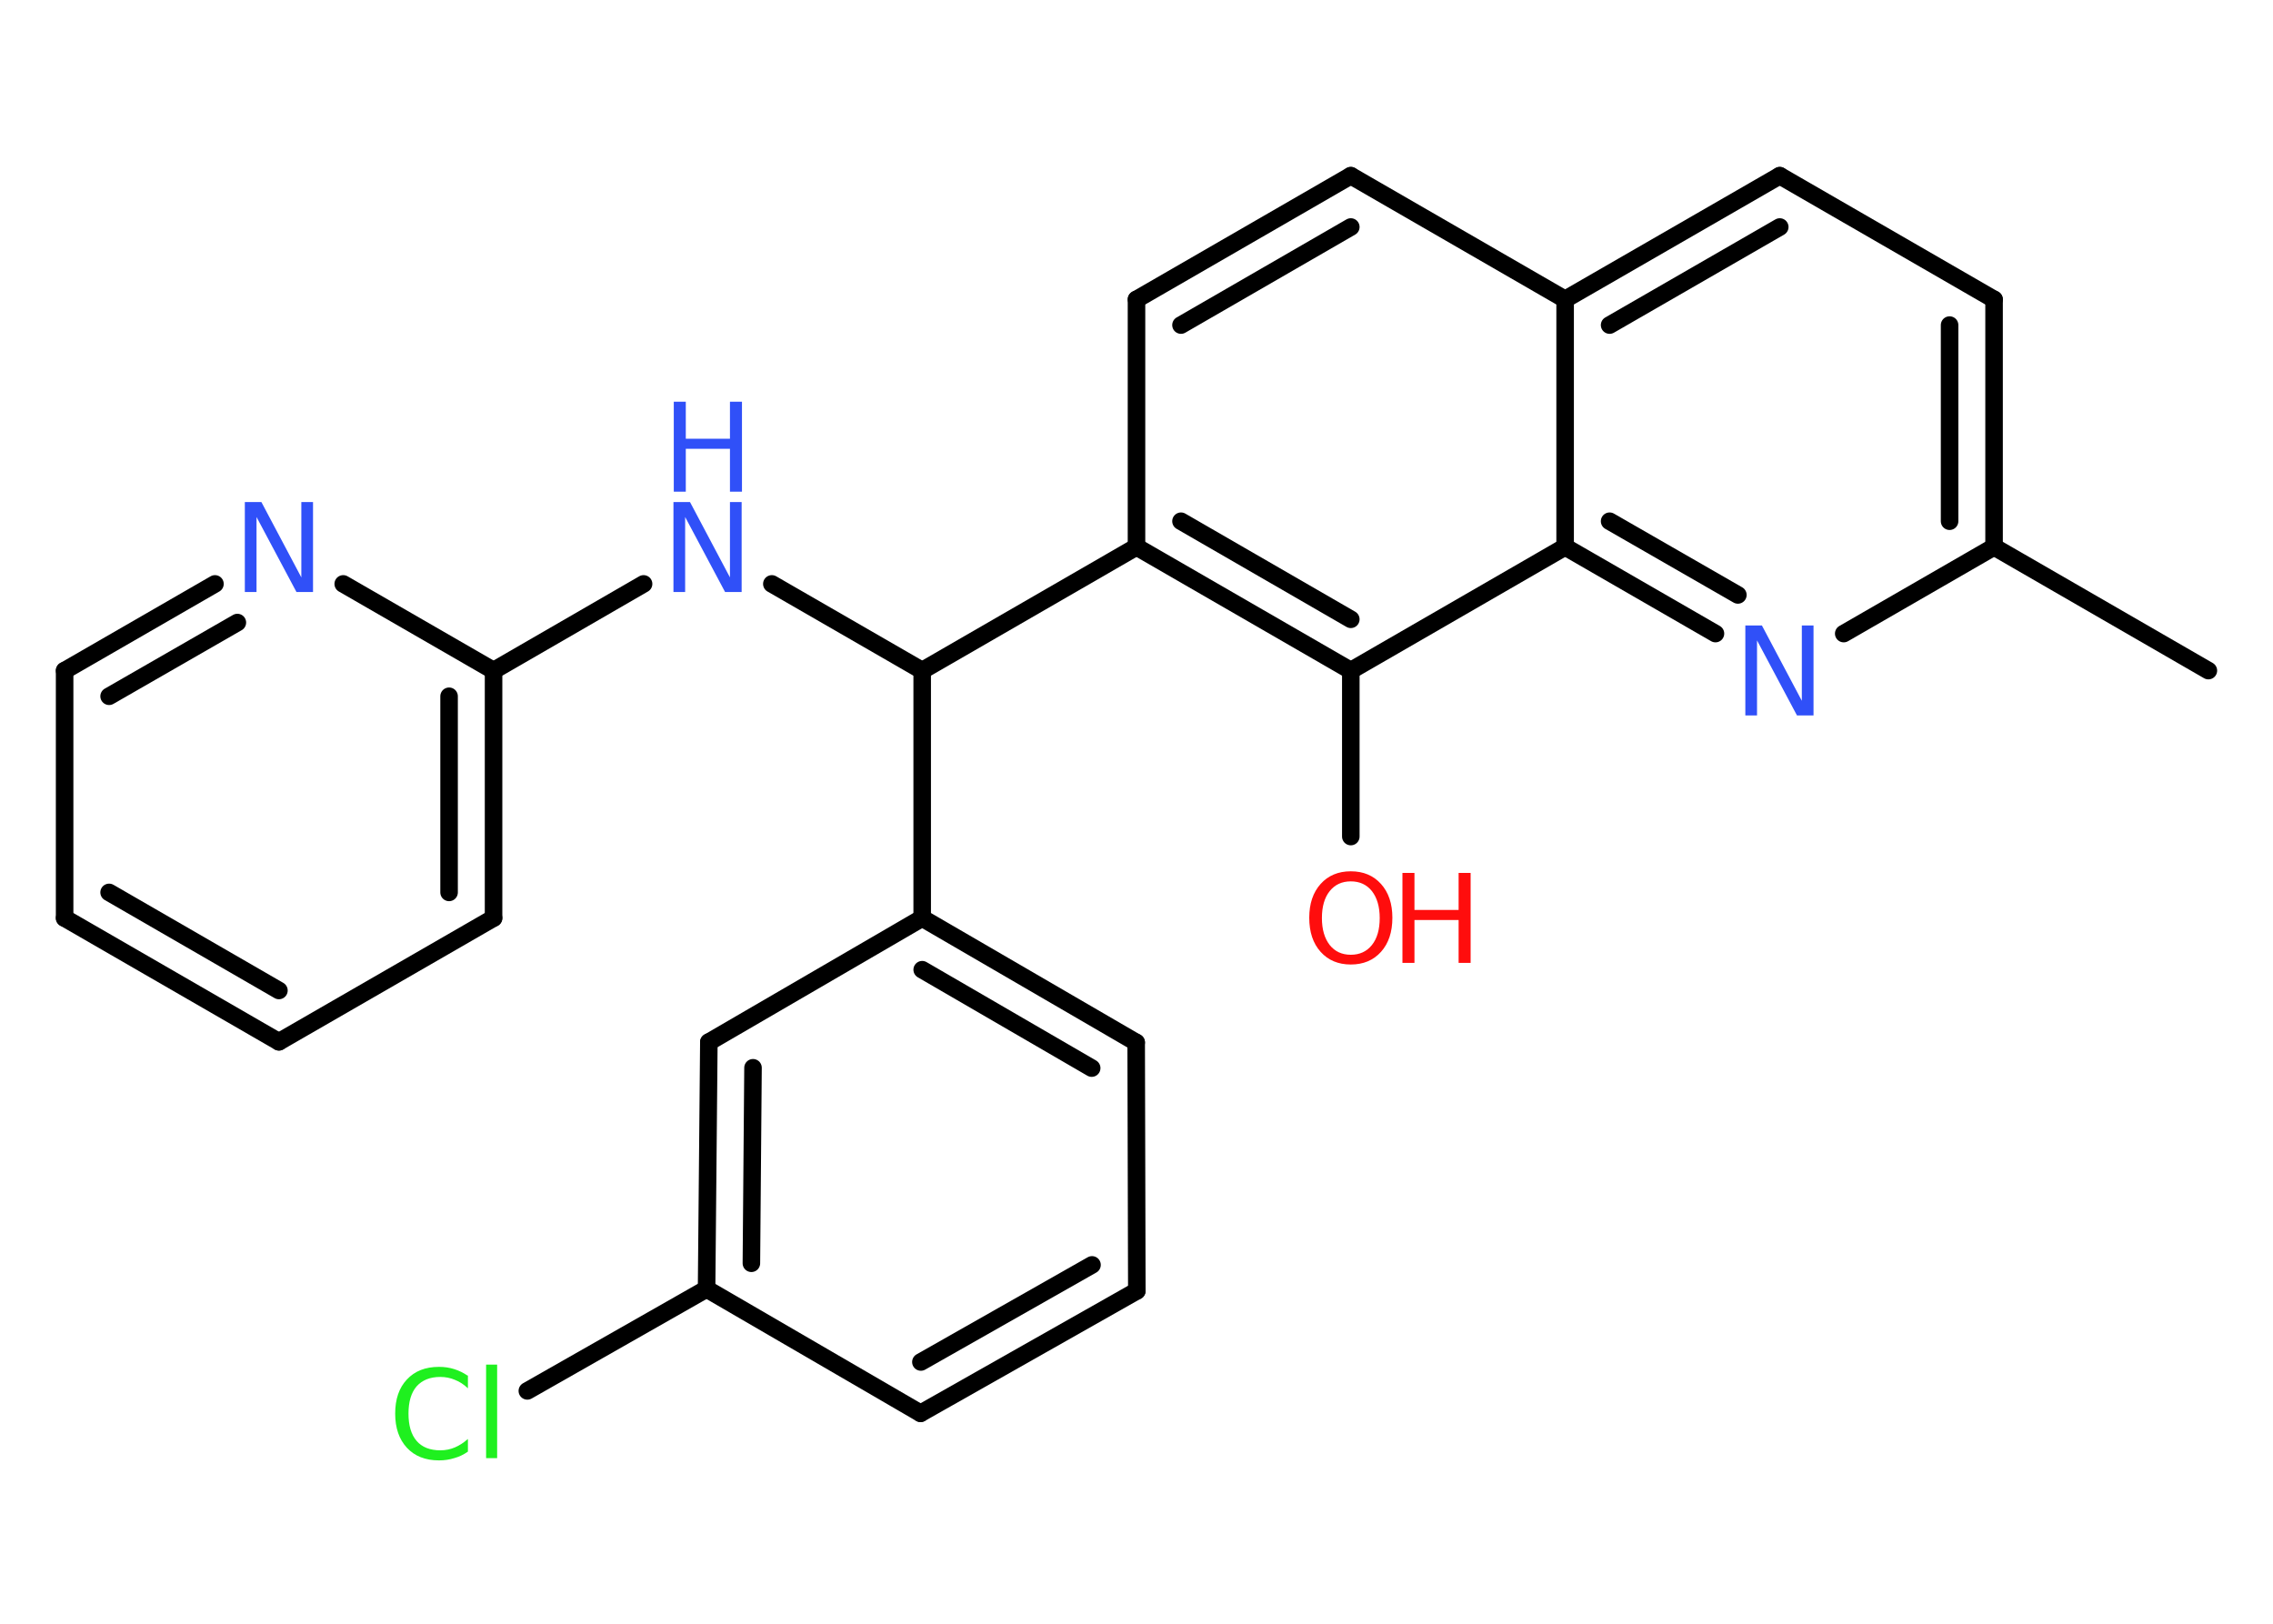 <?xml version='1.0' encoding='UTF-8'?>
<!DOCTYPE svg PUBLIC "-//W3C//DTD SVG 1.1//EN" "http://www.w3.org/Graphics/SVG/1.1/DTD/svg11.dtd">
<svg version='1.2' xmlns='http://www.w3.org/2000/svg' xmlns:xlink='http://www.w3.org/1999/xlink' width='70.0mm' height='50.0mm' viewBox='0 0 70.0 50.0'>
  <desc>Generated by the Chemistry Development Kit (http://github.com/cdk)</desc>
  <g stroke-linecap='round' stroke-linejoin='round' stroke='#000000' stroke-width='.54' fill='#3050F8'>
    <rect x='.0' y='.0' width='70.0' height='50.0' fill='#FFFFFF' stroke='none'/>
    <g id='mol1' class='mol'>
      <line id='mol1bnd1' class='bond' x1='68.01' y1='20.65' x2='61.41' y2='16.84'/>
      <g id='mol1bnd2' class='bond'>
        <line x1='61.41' y1='16.84' x2='61.41' y2='9.22'/>
        <line x1='60.04' y1='16.05' x2='60.04' y2='10.01'/>
      </g>
      <line id='mol1bnd3' class='bond' x1='61.41' y1='9.22' x2='54.81' y2='5.41'/>
      <g id='mol1bnd4' class='bond'>
        <line x1='54.81' y1='5.41' x2='48.2' y2='9.22'/>
        <line x1='54.81' y1='6.99' x2='49.57' y2='10.01'/>
      </g>
      <line id='mol1bnd5' class='bond' x1='48.2' y1='9.22' x2='41.6' y2='5.41'/>
      <g id='mol1bnd6' class='bond'>
        <line x1='41.6' y1='5.41' x2='35.0' y2='9.22'/>
        <line x1='41.6' y1='6.99' x2='36.37' y2='10.01'/>
      </g>
      <line id='mol1bnd7' class='bond' x1='35.0' y1='9.22' x2='35.0' y2='16.84'/>
      <line id='mol1bnd8' class='bond' x1='35.0' y1='16.84' x2='28.4' y2='20.65'/>
      <line id='mol1bnd9' class='bond' x1='28.4' y1='20.65' x2='23.77' y2='17.98'/>
      <line id='mol1bnd10' class='bond' x1='19.82' y1='17.98' x2='15.2' y2='20.65'/>
      <g id='mol1bnd11' class='bond'>
        <line x1='15.2' y1='28.27' x2='15.2' y2='20.65'/>
        <line x1='13.83' y1='27.48' x2='13.83' y2='21.44'/>
      </g>
      <line id='mol1bnd12' class='bond' x1='15.2' y1='28.27' x2='8.59' y2='32.08'/>
      <g id='mol1bnd13' class='bond'>
        <line x1='1.99' y1='28.27' x2='8.59' y2='32.08'/>
        <line x1='3.36' y1='27.48' x2='8.59' y2='30.5'/>
      </g>
      <line id='mol1bnd14' class='bond' x1='1.99' y1='28.27' x2='1.99' y2='20.65'/>
      <g id='mol1bnd15' class='bond'>
        <line x1='6.62' y1='17.98' x2='1.99' y2='20.65'/>
        <line x1='7.31' y1='19.17' x2='3.36' y2='21.44'/>
      </g>
      <line id='mol1bnd16' class='bond' x1='15.2' y1='20.65' x2='10.57' y2='17.98'/>
      <line id='mol1bnd17' class='bond' x1='28.4' y1='20.65' x2='28.4' y2='28.27'/>
      <g id='mol1bnd18' class='bond'>
        <line x1='34.99' y1='32.1' x2='28.4' y2='28.27'/>
        <line x1='33.62' y1='32.89' x2='28.4' y2='29.86'/>
      </g>
      <line id='mol1bnd19' class='bond' x1='34.99' y1='32.1' x2='35.01' y2='39.75'/>
      <g id='mol1bnd20' class='bond'>
        <line x1='28.35' y1='43.52' x2='35.01' y2='39.75'/>
        <line x1='28.36' y1='41.94' x2='33.63' y2='38.95'/>
      </g>
      <line id='mol1bnd21' class='bond' x1='28.35' y1='43.52' x2='21.76' y2='39.69'/>
      <line id='mol1bnd22' class='bond' x1='21.76' y1='39.69' x2='16.24' y2='42.83'/>
      <g id='mol1bnd23' class='bond'>
        <line x1='21.83' y1='32.09' x2='21.76' y2='39.69'/>
        <line x1='23.19' y1='32.88' x2='23.14' y2='38.9'/>
      </g>
      <line id='mol1bnd24' class='bond' x1='28.4' y1='28.27' x2='21.83' y2='32.09'/>
      <g id='mol1bnd25' class='bond'>
        <line x1='35.0' y1='16.84' x2='41.6' y2='20.65'/>
        <line x1='36.37' y1='16.05' x2='41.6' y2='19.07'/>
      </g>
      <line id='mol1bnd26' class='bond' x1='41.6' y1='20.65' x2='41.6' y2='25.76'/>
      <line id='mol1bnd27' class='bond' x1='41.6' y1='20.65' x2='48.2' y2='16.84'/>
      <line id='mol1bnd28' class='bond' x1='48.2' y1='9.22' x2='48.2' y2='16.84'/>
      <g id='mol1bnd29' class='bond'>
        <line x1='48.2' y1='16.84' x2='52.83' y2='19.51'/>
        <line x1='49.57' y1='16.05' x2='53.52' y2='18.32'/>
      </g>
      <line id='mol1bnd30' class='bond' x1='61.41' y1='16.84' x2='56.78' y2='19.51'/>
      <g id='mol1atm10' class='atom'>
        <path d='M20.75 15.46h.5l1.23 2.32v-2.32h.36v2.77h-.51l-1.23 -2.31v2.31h-.36v-2.77z' stroke='none'/>
        <path d='M20.75 12.37h.37v1.14h1.36v-1.14h.37v2.77h-.37v-1.32h-1.36v1.32h-.37v-2.77z' stroke='none'/>
      </g>
      <path id='mol1atm16' class='atom' d='M7.55 15.46h.5l1.23 2.32v-2.32h.36v2.77h-.51l-1.23 -2.31v2.31h-.36v-2.77z' stroke='none'/>
      <path id='mol1atm22' class='atom' d='M14.41 42.35v.4q-.19 -.18 -.4 -.26q-.21 -.09 -.45 -.09q-.47 .0 -.73 .29q-.25 .29 -.25 .84q.0 .55 .25 .84q.25 .29 .73 .29q.24 .0 .45 -.09q.21 -.09 .4 -.26v.39q-.2 .14 -.42 .2q-.22 .07 -.47 .07q-.63 .0 -.99 -.39q-.36 -.39 -.36 -1.05q.0 -.67 .36 -1.05q.36 -.39 .99 -.39q.25 .0 .47 .07q.22 .07 .41 .2zM14.97 42.02h.34v2.88h-.34v-2.88z' stroke='none' fill='#1FF01F'/>
      <g id='mol1atm25' class='atom'>
        <path d='M41.6 27.14q-.41 .0 -.65 .3q-.24 .3 -.24 .83q.0 .52 .24 .83q.24 .3 .65 .3q.41 .0 .65 -.3q.24 -.3 .24 -.83q.0 -.52 -.24 -.83q-.24 -.3 -.65 -.3zM41.6 26.83q.58 .0 .93 .39q.35 .39 .35 1.04q.0 .66 -.35 1.05q-.35 .39 -.93 .39q-.58 .0 -.93 -.39q-.35 -.39 -.35 -1.05q.0 -.65 .35 -1.04q.35 -.39 .93 -.39z' stroke='none' fill='#FF0D0D'/>
        <path d='M43.19 26.88h.37v1.14h1.36v-1.14h.37v2.77h-.37v-1.32h-1.36v1.32h-.37v-2.77z' stroke='none' fill='#FF0D0D'/>
      </g>
      <path id='mol1atm27' class='atom' d='M53.76 19.26h.5l1.23 2.32v-2.32h.36v2.77h-.51l-1.23 -2.31v2.31h-.36v-2.77z' stroke='none'/>
    </g>
  </g>
</svg>
